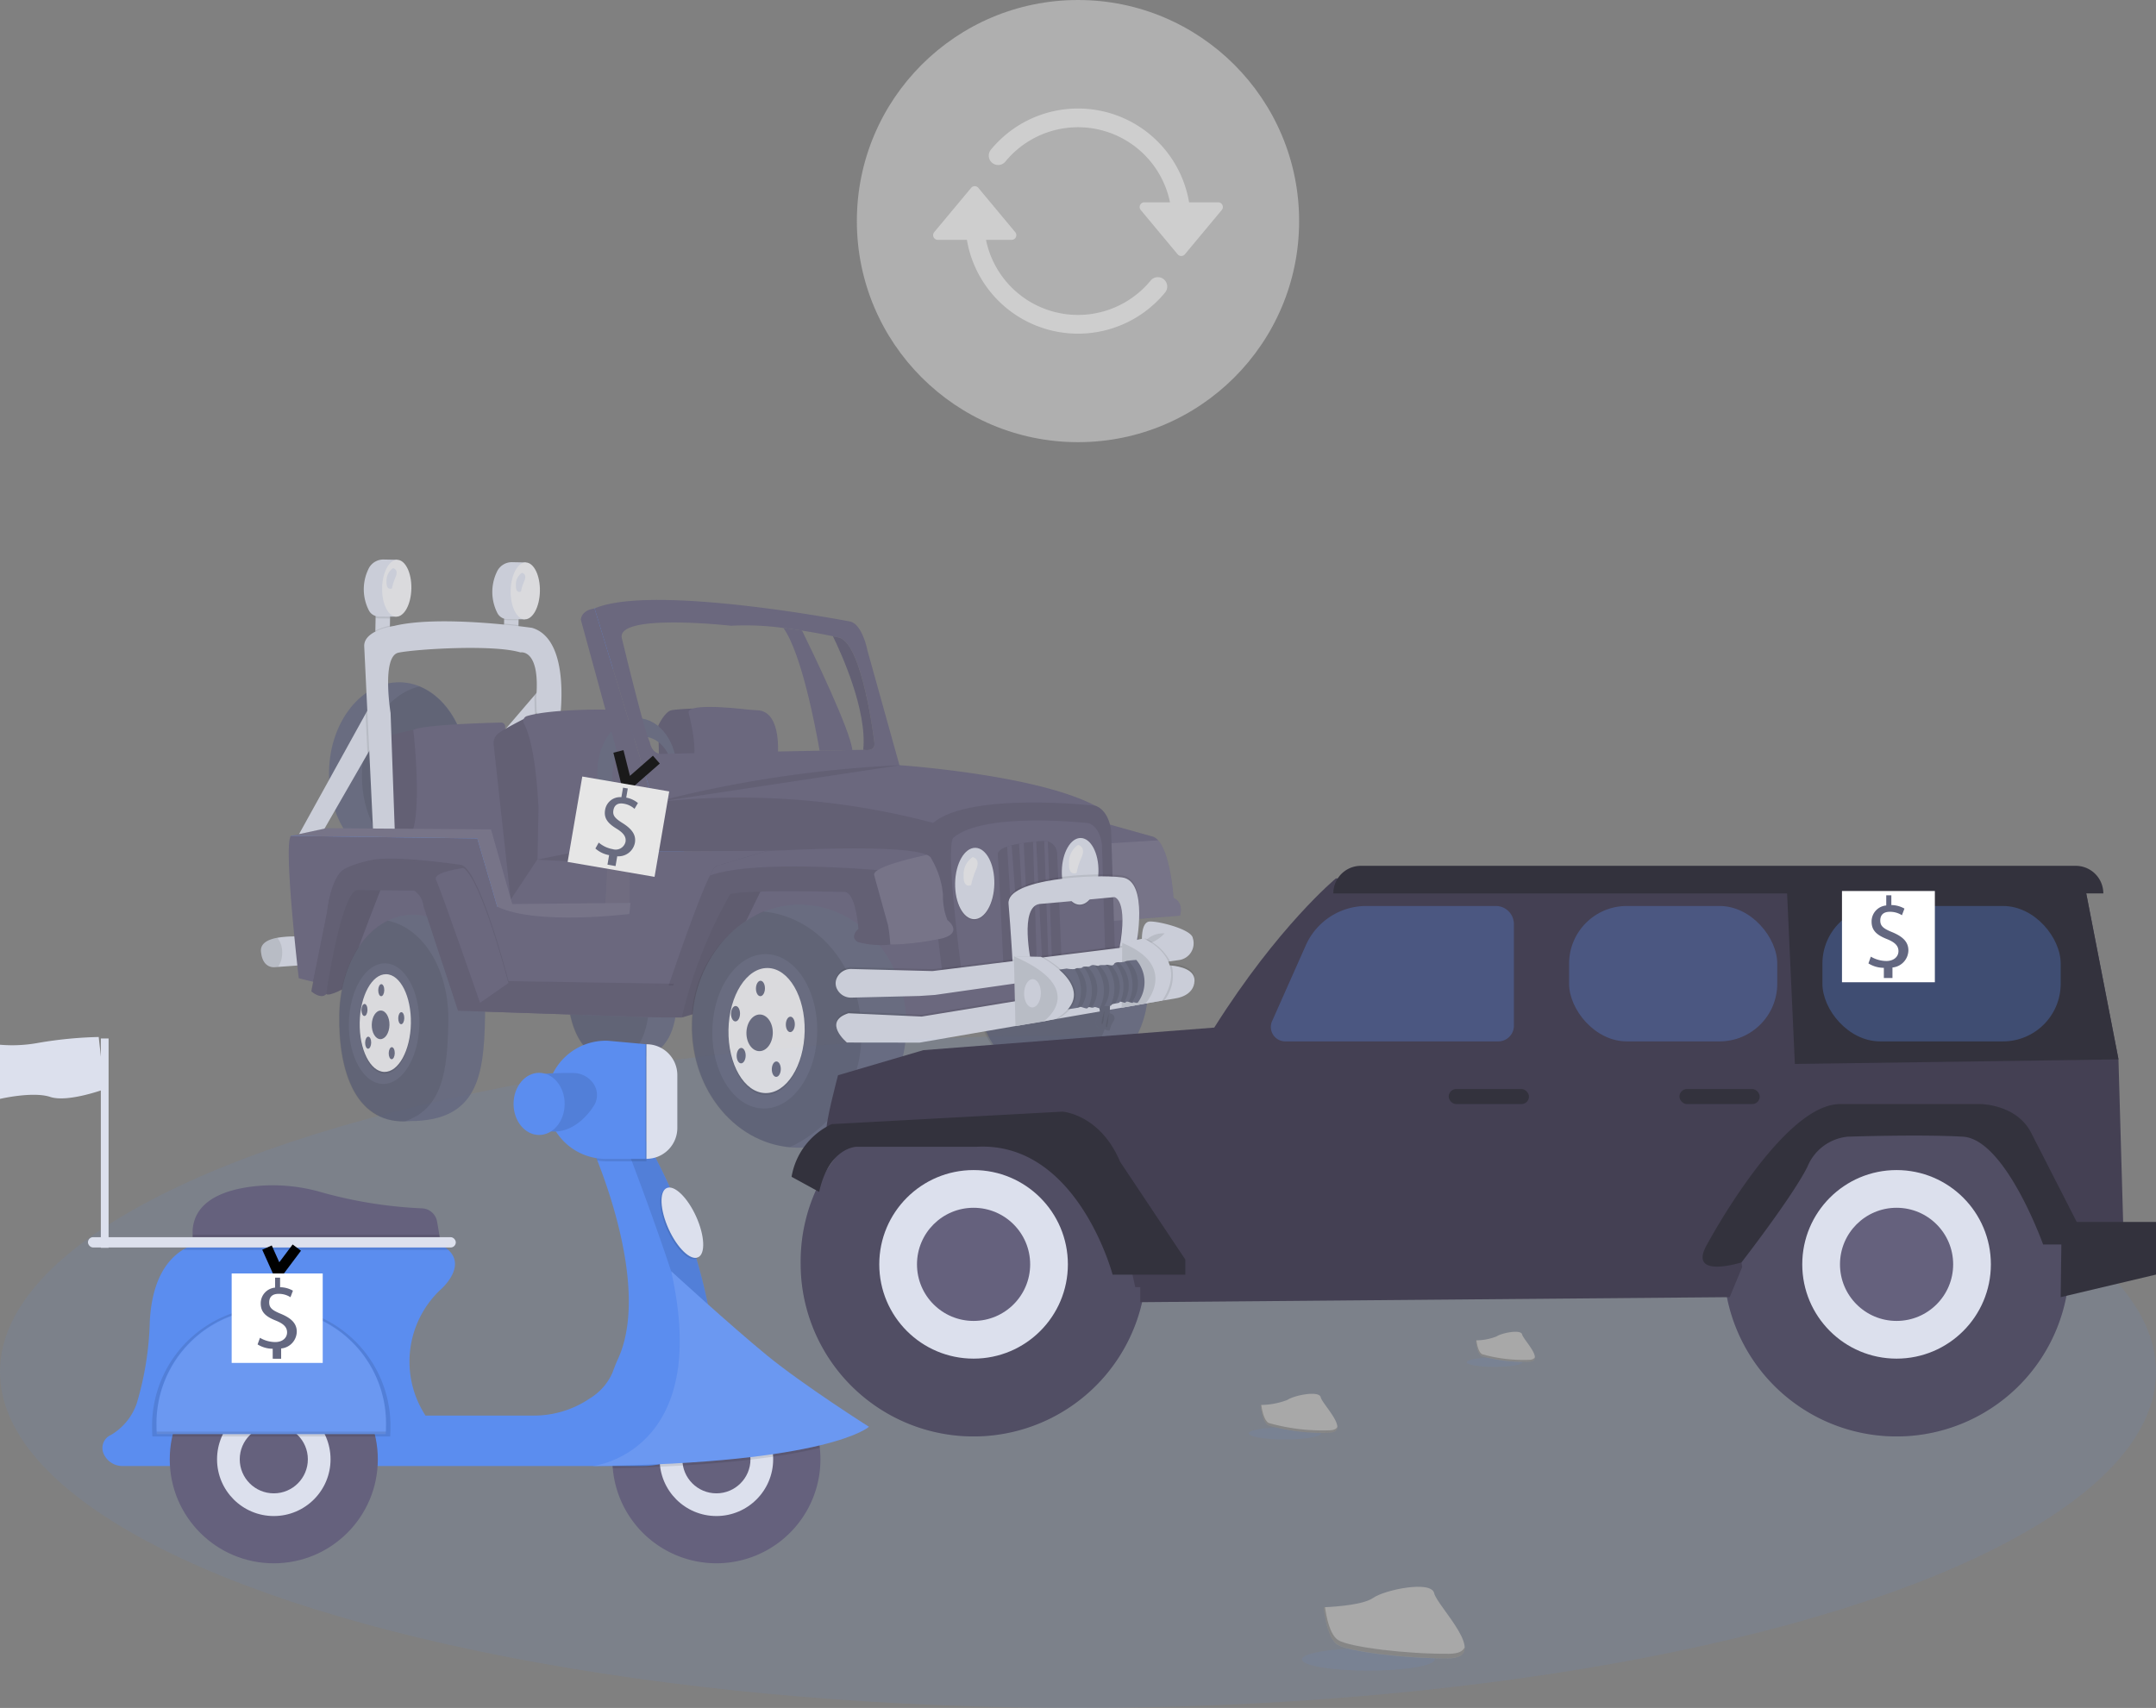 <svg xmlns="http://www.w3.org/2000/svg" width="206.971" height="164" viewBox="0 0 206.971 164">
  <rect x="0" y="0" width="206.971" height="164" fill="#808080" stroke="none"/>
  <g id="그룹_318" data-name="그룹 318" transform="translate(-573.513 -496.031)">
    <g id="undraw_vehicle_sale_a645_1_" data-name="undraw_vehicle_sale_a645 (1)" transform="translate(573.513 549.755)">
      <ellipse id="타원_207" data-name="타원 207" cx="103.486" cy="32.286" rx="103.486" ry="32.286" transform="translate(0 45.704)" fill="#5b8def" opacity="0.1"/>
      <g id="그룹_316" data-name="그룹 316" transform="translate(25.049)" opacity="0.8">
        <path id="패스_947" data-name="패스 947" d="M447.792,188.611c1.754,2.46,3.1,9.625,3.475,11.784l3.136-.064c-.162-1.855-3.81-9.4-4.825-11.47C449.014,188.773,448.412,188.687,447.792,188.611Z" transform="translate(-397.634 -182.036)" fill="#65617d"/>
        <rect id="사각형_708" data-name="사각형 708" width="1.957" height="1.389" transform="translate(10.982 6.931) rotate(-88.918)" fill="#dce0ed"/>
        <path id="패스_948" data-name="패스 948" d="M237.078,179.995l-.012.637a1.061,1.061,0,0,0,.3.046l1.087.011.013-.669Z" transform="translate(-226.059 -175.021)" opacity="0.1"/>
        <path id="패스_949" data-name="패스 949" d="M234.163,153.254l-1.311-.025a1.574,1.574,0,0,0-1.477.955,4.454,4.454,0,0,0,.071,3.951,1.084,1.084,0,0,0,.94.565l1.674.017Z" transform="translate(-221.074 -153.228)" fill="#dce0ed"/>
        <ellipse id="타원_208" data-name="타원 208" cx="2.732" cy="1.405" rx="2.732" ry="1.405" transform="translate(11.581 5.464) rotate(-88.918)" fill="#f0f0f4"/>
        <rect id="사각형_709" data-name="사각형 709" width="1.713" height="1.389" transform="translate(23.325 6.944) rotate(-88.918)" fill="#dce0ed"/>
        <path id="패스_950" data-name="패스 950" d="M303.5,181.374l-.01.545a1.061,1.061,0,0,0,.3.046l1.087.011.011-.576Z" transform="translate(-280.141 -176.144)" opacity="0.1"/>
        <path id="패스_951" data-name="패스 951" d="M300.576,154.633l-1.312-.025a1.574,1.574,0,0,0-1.477.955,4.454,4.454,0,0,0,.071,3.951,1.084,1.084,0,0,0,.94.565l1.674.017Z" transform="translate(-275.148 -154.351)" fill="#dce0ed"/>
        <ellipse id="타원_209" data-name="타원 209" cx="2.732" cy="1.405" rx="2.732" ry="1.405" transform="translate(23.92 5.72) rotate(-88.918)" fill="#f0f0f4"/>
        <path id="패스_952" data-name="패스 952" d="M310.138,160.082s.517.093.234.771a4.725,4.725,0,0,0-.33,1.03s-.523.26-.486-.631A1.331,1.331,0,0,1,310.138,160.082Z" transform="translate(-285.079 -158.807)" fill="#dce0ed"/>
        <ellipse id="타원_210" data-name="타원 210" cx="8.984" cy="8.197" rx="8.984" ry="8.197" transform="translate(68.596 50.133) rotate(-88.918)" fill="#636780"/>
        <path id="패스_953" data-name="패스 953" d="M552.412,329.9c4.283.369,7.607,4.337,7.516,9.11a8.994,8.994,0,0,1-5.468,8.309c-4.283-.369-7.607-4.337-7.516-9.11A8.994,8.994,0,0,1,552.412,329.9Z" transform="translate(-478.363 -297.075)" opacity="0.1"/>
        <ellipse id="타원_211" data-name="타원 211" cx="8.675" cy="6.653" rx="8.675" ry="6.653" transform="translate(6.373 29.01) rotate(-88.918)" fill="#636780"/>
        <path id="패스_954" data-name="패스 954" d="M235.5,218.816c2.739,1.109,4.69,4.473,4.616,8.412-.079,4.21-2.446,7.675-5.512,8.406-2.739-1.109-4.69-4.473-4.616-8.412C230.065,223.013,232.432,219.547,235.5,218.816Z" transform="translate(-220.293 -206.629)" opacity="0.1"/>
        <path id="패스_955" data-name="패스 955" d="M383.21,235.019l-.064-3.151s.643-1.347,1.263-1.458,2.041-.162,2.041-.162,1.026,4.543.259,5.887S383.21,235.019,383.21,235.019Z" transform="translate(-344.999 -215.937)" fill="#65617d"/>
        <path id="패스_956" data-name="패스 956" d="M383.21,235.019l-.064-3.151s.643-1.347,1.263-1.458,2.041-.162,2.041-.162,1.026,4.543.259,5.887S383.21,235.019,383.21,235.019Z" transform="translate(-344.999 -215.937)" opacity="0.1"/>
        <path id="패스_957" data-name="패스 957" d="M407.3,234.213s.465-4.358-1.933-4.482c-.309-.016-.617-.029-.924-.065-1.66-.192-6.188-.628-5.665.418,0,0,1.009,3.817.25,4.76Z" transform="translate(-357.694 -215.255)" fill="#65617d"/>
        <path id="패스_958" data-name="패스 958" d="M243.662,251.359l-3.22.032s-.444-5.937-.62-6.4-.227-2.691.381-3a15.489,15.489,0,0,1,2.63-.668l1.418,3.408.058,3.058Z" transform="translate(-228.207 -224.948)" fill="#65617d"/>
        <path id="패스_959" data-name="패스 959" d="M243.662,251.359l-3.22.032s-.444-5.937-.62-6.4-.227-2.691.381-3a15.489,15.489,0,0,1,2.63-.668l1.418,3.408.058,3.058Z" transform="translate(-228.207 -224.948)" opacity="0.1"/>
        <path id="패스_960" data-name="패스 960" d="M263.98,238.579l.027-.66a.381.381,0,0,0-.389-.4c-1.6.037-7.4.206-8.431.7,0,0,.955,8.286-.309,10.23l.292,6.629,14.235-.8Z" transform="translate(-240.561 -221.861)" fill="#65617d"/>
        <path id="패스_961" data-name="패스 961" d="M304.771,186.491c-.394-.046-.862-.1-1.387-.148l-.015.79,1.389.026Z" transform="translate(-280.044 -180.189)" opacity="0.1"/>
        <path id="패스_962" data-name="패스 962" d="M236.935,187.908l0,.1,1.389.026.011-.6A5.934,5.934,0,0,0,236.935,187.908Z" transform="translate(-225.95 -181.077)" opacity="0.1"/>
        <path id="패스_963" data-name="패스 963" d="M154.434,87.826l2.1.07,4.486-7.8.749-1.3-.493-3.344-.442.8Z" transform="translate(-150.79 -61.431)" fill="#dce0ed"/>
        <path id="패스_964" data-name="패스 964" d="M257.6,71.319l.84,1.313,2.65-3.444L262.3,67.61l-.692-.97-.556.649Z" transform="translate(-234.786 -54.257)" fill="#dce0ed"/>
        <path id="패스_965" data-name="패스 965" d="M319.115,220.518c0,.067-.01.135-.016.2l.051,1.694,1.213-1.578-.692-.97Z" transform="translate(-292.851 -207.486)" opacity="0.1"/>
        <path id="패스_966" data-name="패스 966" d="M188.878,76.249l.186,3.847.749-1.3-.493-3.344Z" transform="translate(-178.835 -61.431)" opacity="0.1"/>
        <path id="패스_967" data-name="패스 967" d="M249.945,194.766s1.183-7.722-2.569-8.951a.852.852,0,0,0-.148-.033c-.866-.121-8.943-1.207-13.168-.178,0,0-2.879.378-2.877,1.922l.909,18.884,2.068.039-.444-12.483s-.885-5.451.758-5.791,9.094-.816,11.7-.026c0,0,1.922-.4,1.524,4.321l.076,2.533Z" transform="translate(-221.27 -179.229)" fill="#dce0ed"/>
        <path id="패스_968" data-name="패스 968" d="M298.025,238.062a1.194,1.194,0,0,1,.506-1.056c.587-.429,2.388-1.344,2.388-1.344l.578.057,1.655,4.339-.288,9.142-3.2,3.807Z" transform="translate(-275.69 -220.346)" fill="#65617d"/>
        <path id="패스_969" data-name="패스 969" d="M298.025,238.062a1.194,1.194,0,0,1,.506-1.056c.587-.429,2.388-1.344,2.388-1.344l.578.057,1.655,4.339-.288,9.142-3.2,3.807Z" transform="translate(-275.69 -220.346)" opacity="0.1"/>
        <path id="패스_970" data-name="패스 970" d="M322.8,243.911l.115-9.385s.347-3.637-1.828-3.74c0,0-5.133-.06-7.376.622a.5.5,0,0,0-.294.714c.429.781,1.139,2.841,1.4,8.094l-.106,5.626Z" transform="translate(-288.174 -216.374)" fill="#65617d"/>
        <path id="패스_971" data-name="패스 971" d="M262.3,152.182l9.342-.041h.009l4.591-.02-.417-6.145-2.548.045-8.137,1.653-2.551,3.843Z" transform="translate(-238.616 -118.854)" fill="#65617d"/>
        <path id="패스_972" data-name="패스 972" d="M262.3,152.182l9.342-.041h.009l4.591-.02-.417-6.145-2.548.045-8.137,1.653-2.551,3.843Z" transform="translate(-238.616 -118.854)" opacity="0.1"/>
        <path id="패스_973" data-name="패스 973" d="M262.3,159.62l9.342-.041.231-4.109-6.732-.359-2.551,3.843Z" transform="translate(-238.616 -126.291)" fill="#65617d"/>
        <path id="패스_974" data-name="패스 974" d="M355.633,305.371l4.591-.02-.417-6.145a4.68,4.68,0,0,1-3.953,2.056Z" transform="translate(-322.597 -272.083)" fill="#fff" opacity="0.1"/>
        <path id="패스_975" data-name="패스 975" d="M177.826,349.455c.152,1.763,1.407,1.509,1.407,1.509l.234-.017,2.317-.167-.041-2.734a10.053,10.053,0,0,0-2.349.1C178.523,348.306,177.758,348.672,177.826,349.455Z" transform="translate(-177.822 -311.826)" fill="#dce0ed"/>
        <path id="패스_976" data-name="패스 976" d="M177.826,350.005c.152,1.763,1.407,1.509,1.407,1.509l.234-.017a2.364,2.364,0,0,0,.394-1.314,2.223,2.223,0,0,0-.467-1.489C178.523,348.857,177.758,349.222,177.826,350.005Z" transform="translate(-177.822 -312.377)" opacity="0.1"/>
        <path id="패스_977" data-name="패스 977" d="M351.612,240.379c-.054,2.855,1.616,5.2,3.73,5.243s3.871-2.243,3.925-5.1-1.616-5.2-3.73-5.243S351.667,237.524,351.612,240.379Zm1.444.367c.039-2.071,1.377-3.726,2.988-3.7s2.885,1.734,2.846,3.805-1.377,3.726-2.988,3.7S353.018,242.817,353.057,240.746Z" transform="translate(-319.323 -220.035)" fill="#636780"/>
        <path id="패스_978" data-name="패스 978" d="M317.359,112.616l-1.824,1.726-.618-1.586,2.622-1.463Z" transform="translate(-281.457 -90.614)" fill="#636780"/>
        <path id="패스_979" data-name="패스 979" d="M306.189,24.424l-1.562.16-.591.676.8,3.961,1.743,6.391L307.72,40l.81,2.666.482,3.517.5,2.421,1.613,1.675,3.417-3.882.573-1.3,1.366-2.66-3.367-1.653-3.72-.4-1.668-4.526L306.4,30.622Z" transform="translate(-272.597 -19.885)" fill="#5b8def"/>
        <path id="패스_980" data-name="패스 980" d="M364.683,118.97,366.4,136.11l-25.63-1.565,3.122-8.34,5-3.117-11.3-.028.027-4.693,4.587-.9,9.212-.567,6.92-.178,6.565,2.286" transform="translate(-299.915 -95.033)" fill="#65617d"/>
        <path id="패스_981" data-name="패스 981" d="M364.683,118.97,366.4,136.11l-25.63-1.565,3.122-8.34,5-3.117-11.3-.028.027-4.693,4.587-.9,9.212-.567,6.92-.178,6.565,2.286" transform="translate(-299.915 -95.033)" opacity="0.1"/>
        <path id="패스_982" data-name="패스 982" d="M336.058,338.186c-.08,4.249,1.258,8.144,5.184,7.795,4.943-.013,5.395-3.344,5.475-7.594s-2.246-7.457-5.19-7.513S336.138,333.936,336.058,338.186Z" transform="translate(-306.656 -297.868)" fill="#636780"/>
        <path id="패스_983" data-name="패스 983" d="M335.892,340.086c.062-3.29,1.542-5.9,3.574-6.887,2.574.54,4.5,3.549,4.431,7.426-.066,3.482-.381,6.348-3.214,7.276C337.061,347.963,335.814,344.19,335.892,340.086Z" transform="translate(-306.521 -299.761)" opacity="0.1"/>
        <path id="패스_984" data-name="패스 984" d="M171.889,148.23l1.474,1.754-2.7-.517-1.992-1.9-1.74-3.65-2.518-1.61-6.262.731-5.785.11-2.1-1.936,2.387-.279,2.412-.009,6.057-.023,7.208-.056,1.4,3.973,1.072,2.733Z" transform="translate(-147.396 -114.677)" fill="#5b8def"/>
        <path id="패스_985" data-name="패스 985" d="M193.151,214.015a37.869,37.869,0,0,0,4.152.882l11.135,2.248,19.2.64,2.289-1.872,1.179.233.048.009,15.754,3.105.258-.032,4.32-.533,22.565-2.783-.19-3.272-.113-1.931-.233-4.009-.2-1.054-2-.221-.935-.1L255.8,203.707l-1.906-.211-1.069-.118-10.407-1.617-15.224.083.027-4.693-5.669-18.634c-1.331.191-1.317,1.087-1.317,1.087l4.794,17.537-.14,10.712c-10.677.875-10.977-1.453-12.678-.7l-1.914-6.551-17.9-.246C191.664,201.2,193.151,214.015,193.151,214.015Z" transform="translate(-189.521 -173.817)" fill="#65617d"/>
        <path id="패스_986" data-name="패스 986" d="M358.223,168.536l-5.91,12.086-1.926.581-.425-1.984,2.258-6.72,2.266-3.879Z" transform="translate(-309.991 -137.222)" fill="#65617d"/>
        <path id="패스_987" data-name="패스 987" d="M358.223,168.536l-5.91,12.086-1.926.581-.425-1.984,2.258-6.72,2.266-3.879Z" transform="translate(-309.991 -137.222)" opacity="0.15"/>
        <ellipse id="타원_212" data-name="타원 212" cx="11.67" cy="10.288" rx="11.67" ry="10.288" transform="translate(41.168 56.285) rotate(-88.918)" fill="#636780"/>
        <path id="패스_988" data-name="패스 988" d="M407.2,335.156c5.376.476,9.544,5.627,9.427,11.827a11.713,11.713,0,0,1-6.87,10.8c-5.376-.476-9.544-5.627-9.427-11.827A11.713,11.713,0,0,1,407.2,335.156Z" transform="translate(-358.989 -301.354)" opacity="0.1"/>
        <path id="패스_989" data-name="패스 989" d="M606.436,287.4l.464,2.41,1.42,7.383,6.711-.522s.424-1.227-.616-1.71c0,0-.266-4.186-1.479-5.525a1.26,1.26,0,0,0-.48-.348Z" transform="translate(-526.803 -262.469)" fill="#65617d"/>
        <path id="패스_990" data-name="패스 990" d="M608.933,298.733l1.42,7.383,6.711-.522s.424-1.227-.616-1.71c0,0-.266-4.186-1.479-5.525Z" transform="translate(-528.836 -271.395)" fill="#fff" opacity="0.1"/>
        <path id="패스_991" data-name="패스 991" d="M407.559,264.973c-.891,1.434.955,14.84.955,14.84l16.5-2.406-.365-11.71c-.3-2.106-1.53-2.375-1.53-2.375-5.748-3.042-19.071-3.912-19.071-3.912a97.612,97.612,0,0,0-23.32,3.6A72.413,72.413,0,0,1,407.559,264.973Z" transform="translate(-343.033 -239.681)" fill="#65617d"/>
        <path id="패스_992" data-name="패스 992" d="M525.016,295.6l16.5-2.406-.365-11.71c-.3-2.106-1.53-2.375-1.53-2.375s-11.986-1.369-15.563,1.651C523.17,282.192,525.016,295.6,525.016,295.6Z" transform="translate(-459.535 -255.467)" opacity="0.1"/>
        <path id="패스_993" data-name="패스 993" d="M535.334,302.417l13.8-2.058-.3-9.99c-.25-1.8-1.279-2.026-1.279-2.026s-10.022-1.165-13.014,1.414C533.795,290.98,535.334,302.417,535.334,302.417Z" transform="translate(-468.099 -263.024)" fill="#65617d"/>
        <ellipse id="타원_213" data-name="타원 213" cx="3.427" cy="1.883" rx="3.427" ry="1.883" transform="translate(66.573 34.594) rotate(-88.918)" opacity="0.1"/>
        <ellipse id="타원_214" data-name="타원 214" cx="3.427" cy="1.883" rx="3.427" ry="1.883" transform="translate(66.575 34.501) rotate(-88.918)" fill="#dce0ed"/>
        <path id="패스_994" data-name="패스 994" d="M541.757,307.022s.769.138.349,1.149a7.043,7.043,0,0,0-.492,1.535s-.779.387-.723-.94A1.982,1.982,0,0,1,541.757,307.022Z" transform="translate(-473.433 -278.447)" fill="#f0f0f4"/>
        <ellipse id="타원_215" data-name="타원 215" cx="3.202" cy="1.76" rx="3.202" ry="1.76" transform="translate(76.82 33.204) rotate(-88.918)" opacity="0.1"/>
        <ellipse id="타원_216" data-name="타원 216" cx="3.202" cy="1.76" rx="3.202" ry="1.76" transform="translate(76.822 33.111) rotate(-88.918)" fill="#dce0ed"/>
        <path id="패스_995" data-name="패스 995" d="M596.223,300.738s.769.138.349,1.149a7.033,7.033,0,0,0-.492,1.535s-.779.387-.723-.94A1.982,1.982,0,0,1,596.223,300.738Z" transform="translate(-517.78 -273.331)" fill="#f0f0f4"/>
        <path id="패스_996" data-name="패스 996" d="M558.551,299.993c.1,1.268.54,10.663.54,10.663l1.051-.155.584-.085.778-.115.094-.014,3.066-.452-.416-9.965a1.248,1.248,0,0,0-1.238-1.2c-.031,0-.062,0-.094,0-.211.015-.44.032-.677.054-.1.009-.2.018-.3.029-.294.03-.6.067-.9.11-.152.023-.3.047-.45.073-.25.045-.492.1-.715.153-.152.039-.3.081-.429.128C558.89,299.415,558.525,299.665,558.551,299.993Z" transform="translate(-487.814 -271.651)" opacity="0.1"/>
        <path id="패스_997" data-name="패스 997" d="M582.559,298.674l.387,11.2.34-.024-.383-11.124A1.253,1.253,0,0,0,582.559,298.674Z" transform="translate(-507.362 -271.65)" fill="#65617d"/>
        <path id="패스_998" data-name="패스 998" d="M576.772,299.009l.347,11.307.525.01-.568-11.346C576.976,298.989,576.875,299,576.772,299.009Z" transform="translate(-502.651 -271.899)" fill="#65617d"/>
        <path id="패스_999" data-name="패스 999" d="M569.528,299.8l.669,11.352.34.006v-.016l-.559-11.416C569.826,299.753,569.676,299.777,569.528,299.8Z" transform="translate(-496.752 -272.51)" fill="#65617d"/>
        <path id="패스_1000" data-name="패스 1000" d="M563.372,301.076l.7,11.276v.021l.587-.051,0-.056-.852-11.319C563.649,300.987,563.5,301.029,563.372,301.076Z" transform="translate(-491.74 -273.501)" fill="#65617d"/>
        <path id="패스_1001" data-name="패스 1001" d="M576.355,322.274s1.245-5.836-1.342-6.186-11.118.114-10.909,2.527.418,6.076.418,6.076l1.767-.36s-1.215-5.535.849-5.7,7.122-.653,7.122-.653,1.37-.206.492,4.618Z" transform="translate(-492.333 -285.745)" opacity="0.1"/>
        <path id="패스_1002" data-name="패스 1002" d="M576.329,323.641s1.252-6.206-1.335-6.556-11.118.114-10.909,2.527.418,6.076.418,6.076l1.767-.36s-1.216-5.535.849-5.7,7.122-.653,7.122-.653,1.363.165.485,4.988Z" transform="translate(-492.317 -286.557)" fill="#dce0ed"/>
        <path id="패스_1003" data-name="패스 1003" d="M382.957,318.77l2.284.012a44.108,44.108,0,0,1,4.639-11.831c.935-.477,11.058-.224,11.058-.224,1.047.205,1.261,3.544,1.261,3.544s-.91.754-.055,1.265a8.559,8.559,0,0,0,3.117.246,24.643,24.643,0,0,0,5.042-.617c1.988-.58.435-1.752.435-1.752a6.134,6.134,0,0,1-.418-2.416,8.236,8.236,0,0,0-1.063-3.384c-.083-.143-.135-.221-.135-.221a1.069,1.069,0,0,0-.357-.233c-2.6-1.142-15.442-.344-15.442-.344l-4.782,1.423c-.133.05-.342.382-.6.912C386.378,308.345,382.957,318.77,382.957,318.77Z" transform="translate(-344.845 -274.802)" fill="#65617d"/>
        <path id="패스_1004" data-name="패스 1004" d="M382.957,318.77l2.284.012a44.108,44.108,0,0,1,4.639-11.831c.935-.477,11.058-.224,11.058-.224,1.047.205,1.261,3.544,1.261,3.544s-.91.754-.055,1.265a8.559,8.559,0,0,0,3.117.246,24.643,24.643,0,0,0,5.042-.617c1.988-.58.435-1.752.435-1.752a6.134,6.134,0,0,1-.418-2.416,8.236,8.236,0,0,0-1.063-3.384c-.083-.143-.135-.221-.135-.221a1.069,1.069,0,0,0-.357-.233c-2.6-1.142-15.442-.344-15.442-.344l-4.782,1.423c-.133.05-.342.382-.6.912C386.378,308.345,382.957,318.77,382.957,318.77Z" transform="translate(-344.845 -274.802)" opacity="0.1"/>
        <path id="패스_1005" data-name="패스 1005" d="M409.78,305.152c4.421-1.622,16.5-.489,16.5-.489,1.305-1.074,3.723-1.1,4.821-1.049-.083-.143-.135-.221-.135-.221a1.068,1.068,0,0,0-.357-.233c-2.6-1.142-15.442-.344-15.442-.344l-4.782,1.423C410.249,304.29,410.04,304.621,409.78,305.152Z" transform="translate(-366.684 -274.802)" fill="#65617d"/>
        <path id="패스_1006" data-name="패스 1006" d="M494.666,307.808c.26.962,1.329,4.812,1.329,4.812a16.258,16.258,0,0,1,.215,1.859,24.641,24.641,0,0,0,5.042-.617c1.988-.58.435-1.752.435-1.752a6.134,6.134,0,0,1-.418-2.416,8.2,8.2,0,0,0-1.2-3.6,1.069,1.069,0,0,0-.357-.233C497.991,306.227,494.47,307.08,494.666,307.808Z" transform="translate(-435.793 -277.497)" fill="#65617d"/>
        <path id="패스_1007" data-name="패스 1007" d="M494.666,307.808c.26.962,1.329,4.812,1.329,4.812a16.258,16.258,0,0,1,.215,1.859,24.641,24.641,0,0,0,5.042-.617c1.988-.58.435-1.752.435-1.752a6.134,6.134,0,0,1-.418-2.416,8.2,8.2,0,0,0-1.2-3.6,1.069,1.069,0,0,0-.357-.233C497.991,306.227,494.47,307.08,494.666,307.808Z" transform="translate(-435.793 -277.497)" fill="#fff" opacity="0.1"/>
        <path id="패스_1008" data-name="패스 1008" d="M350.217,174.942l5.669,18.634,23.64-3.421-3.123-11.2s-.484-2.557-1.708-2.765C374.7,176.192,355.8,172.546,350.217,174.942Zm2.631,2.921c-.763-2.516,10.468-1.261,10.468-1.261a26.929,26.929,0,0,1,5.029.215c.62.076,1.223.162,1.787.251,1.259.2,2.328.409,2.967.542.407.085.64.138.64.138,2.233.737,3.331,10.021,3.331,10.021.167.976-.987.746-.987.746h-.075l-1.052.021-3.136.064-15.291.309c-.9-.11-1.02-1.177-1.02-1.177-.472-.773-2.662-9.87-2.662-9.87Z" transform="translate(-318.187 -170.243)" fill="#65617d"/>
        <path id="패스_1009" data-name="패스 1009" d="M476.289,203.785h.075s1.154.23.987-.746c0,0-1.1-9.284-3.331-10.021,0,0-.233-.054-.64-.138C474.165,194.485,476.678,199.982,476.289,203.785Z" transform="translate(-418.468 -185.51)" fill="#65617d"/>
        <path id="패스_1010" data-name="패스 1010" d="M476.289,203.785h.075s1.154.23.987-.746c0,0-1.1-9.284-3.331-10.021,0,0-.233-.054-.64-.138C474.165,194.485,476.678,199.982,476.289,203.785Z" transform="translate(-418.468 -185.51)" opacity="0.1"/>
        <path id="패스_1011" data-name="패스 1011" d="M474.943,355.981a1.49,1.49,0,0,0,1.381.809l.472-.011,4.454-.108,1.605-.039,1.484-.1,19.625-2.8-.113-1.931-2.256.28-.933.116-13.851,1.715-1.823.226-.884.109-3.735-.1-4.043-.106a1.528,1.528,0,0,0-.6.1,1.453,1.453,0,0,0-.8.73A1.22,1.22,0,0,0,474.943,355.981Z" transform="translate(-419.628 -314.906)" opacity="0.1"/>
        <path id="패스_1012" data-name="패스 1012" d="M474.924,346.827a1.49,1.49,0,0,0,1.381.809l6.531-.158,1.484-.1,20.928-2.992,1.645-.235.9-.128a1.623,1.623,0,0,0,1.275-2.107c-.108-.805-3.119-1.6-4.107-1.59-.664.008-.776,1.029-.778,1.7,0,.328.024.571.024.571l-.979.121-19.14,2.37-7.779-.2a1.5,1.5,0,0,0-1.4.833A1.22,1.22,0,0,0,474.924,346.827Z" transform="translate(-419.612 -305.568)" fill="#dce0ed"/>
        <path id="패스_1013" data-name="패스 1013" d="M635.279,346.456a3.582,3.582,0,0,1-2.152,1.133A2.332,2.332,0,0,1,635.279,346.456Z" transform="translate(-548.535 -310.555)" opacity="0.1"/>
        <path id="패스_1014" data-name="패스 1014" d="M506.775,361.929s2.748-.01,2.72,1.472-1.761,1.7-1.761,1.7L483.1,369.356l-6.978-.008s-2.4-1.991.146-2.807l7.034.318,23.479-3.849S506.183,362.165,506.775,361.929Z" transform="translate(-419.869 -323.153)" opacity="0.1"/>
        <path id="패스_1015" data-name="패스 1015" d="M476.108,370.346l6.978.009,21.9-3.787,1.6-.277,1.127-.195s1.734-.215,1.762-1.7c.02-1.063-1.391-1.358-2.189-1.44-.313-.032-.532-.031-.532-.031-.591.235.011,1.08.011,1.08l-.855.14-22.624,3.709-7.034-.318C473.706,368.355,476.108,370.346,476.108,370.346Z" transform="translate(-419.854 -323.966)" fill="#dce0ed"/>
        <path id="패스_1016" data-name="패스 1016" d="M624.778,352.082l-1.438-.676-.74-.045-.056,6.236,2.293-.42.969-.6.512-2.584a7.027,7.027,0,0,0-.256-1.178C625.97,352.722,624.778,352.082,624.778,352.082Z" transform="translate(-539.918 -314.549)" fill="#dce0ed"/>
        <path id="패스_1017" data-name="패스 1017" d="M624.778,352.082l-1.438-.676-.74-.045-.056,6.236,2.293-.42.969-.6.512-2.584a7.027,7.027,0,0,0-.256-1.178C625.97,352.722,624.778,352.082,624.778,352.082Z" transform="translate(-539.918 -314.549)" opacity="0.1"/>
        <path id="패스_1018" data-name="패스 1018" d="M635.911,366.567l-.027.032,1.611-.279.019-.03a3.911,3.911,0,0,0,.7-3.331c-.313-.032-.532-.031-.532-.031-.591.235.011,1.08.011,1.08l-.855.14A3.905,3.905,0,0,1,635.911,366.567Z" transform="translate(-550.779 -323.966)" opacity="0.1"/>
        <path id="패스_1019" data-name="패스 1019" d="M623.84,349.517q.4.165.747.339a4.913,4.913,0,0,1,2.023,1.669l1.645-.235a5,5,0,0,0-2.369-2.2l-.345.071Z" transform="translate(-540.974 -312.702)" opacity="0.1"/>
        <path id="패스_1020" data-name="패스 1020" d="M624.891,349.076s4.473,1.875,1.8,5.963l-1.611.278s3.248-3.582-2.237-5.817Z" transform="translate(-540.163 -312.688)" fill="#dce0ed"/>
        <path id="패스_1021" data-name="패스 1021" d="M525.537,205.145l-1.666-.093.151,6.7,2.695-.443,1.152-.534.55-1.317.4-1.32-.872-1.221-1.006-.7Z" transform="translate(-451.589 -166.954)" fill="#dce0ed"/>
        <path id="패스_1022" data-name="패스 1022" d="M525.537,205.145l-1.666-.093.151,6.7,2.695-.443,1.152-.534.55-1.317.4-1.32-.872-1.221-1.006-.7Z" transform="translate(-451.589 -166.954)" opacity="0.1"/>
        <ellipse id="타원_217" data-name="타원 217" cx="1.358" cy="0.803" rx="1.358" ry="0.803" transform="translate(73.239 42.995) rotate(-88.918)" fill="#dce0ed"/>
        <path id="패스_1023" data-name="패스 1023" d="M610.72,382.976a.435.435,0,0,1,.207.613,3.06,3.06,0,0,0-.4.89c.031.2-.406.027-.463-.02s-.857-.016-.893-.561a.942.942,0,0,1,.444-.825l-.163-1.2,1.1-.072-.032,1.088Z" transform="translate(-529.033 -339.335)" fill="#636780"/>
        <path id="패스_1024" data-name="패스 1024" d="M610.72,382.976a.435.435,0,0,1,.207.613,3.06,3.06,0,0,0-.4.89c.031.2-.406.027-.463-.02s-.857-.016-.893-.561a.942.942,0,0,1,.444-.825l-.163-1.2,1.1-.072-.032,1.088Z" transform="translate(-529.033 -339.335)" opacity="0.1"/>
        <path id="패스_1025" data-name="패스 1025" d="M614.688,387.96s-.394,1.266-.233,1.316S614.688,387.96,614.688,387.96Z" transform="translate(-533.301 -344.348)" opacity="0.1"/>
        <path id="패스_1026" data-name="패스 1026" d="M612.475,386.3s-.394,1.266-.233,1.316S612.475,386.3,612.475,386.3Z" transform="translate(-531.499 -342.994)" opacity="0.1"/>
        <path id="패스_1027" data-name="패스 1027" d="M590.173,361.083l.545,3.84s.766-.09,1.189-.173a.847.847,0,0,0,.267-.077c.022-.021.067-.018.127-.005h0c.2.046.568.223.642.081a.127.127,0,0,1,.021-.03h0c.074-.077.213-.017.349.006a.3.3,0,0,0,.216-.025c.115-.074.344.053.532.1.119.028.222.025.271-.082a.251.251,0,0,1,.187-.128h0c.179-.041.427-.006.571-.034.057-.01.1-.031.11-.069.029-.083.189-.12.36-.149.207-.036.43-.06.448-.144.005-.028.026-.039.056-.04a1.863,1.863,0,0,1,.336.09h0c.092.025.169.027.193-.039s.132-.062.253-.03c.1.026.205.066.288.087s.128.022.138-.013c.033-.123.429.163.526-.083a3.3,3.3,0,0,0-.2-4.018s-.443.022-.782.077a1.221,1.221,0,0,0-.328.086l0,0a1.9,1.9,0,0,1-.6.057.778.778,0,0,0-.333.072.218.218,0,0,0-.094.1c-.054.117-.173.138-.3.129-.175-.014-.368-.084-.44-.05l-.006,0c-.131.053-.614-.01-.7.069l-.007.007c-.036.051-.225-.007-.418-.037h0a.471.471,0,0,0-.385.053.42.42,0,0,1-.3.083,1.736,1.736,0,0,0-.393.008.156.156,0,0,0-.079.048c-.081.1-.268.079-.436.084a.443.443,0,0,0-.247.057.22.22,0,0,1-.09.035,2.651,2.651,0,0,1-.744-.051Z" transform="translate(-513.562 -321.699)" fill="#636780"/>
        <path id="패스_1028" data-name="패스 1028" d="M624.541,364.507c.1.026.205.066.288.087a3.048,3.048,0,0,0-.32-4.037,1.221,1.221,0,0,0-.328.086A3.739,3.739,0,0,1,624.541,364.507Z" transform="translate(-541.252 -322.036)" opacity="0.1"/>
        <path id="패스_1029" data-name="패스 1029" d="M619.668,365.12a1.867,1.867,0,0,1,.336.09h0a3.05,3.05,0,0,0-.515-3.874.777.777,0,0,0-.333.072A3.623,3.623,0,0,1,619.668,365.12Z" transform="translate(-537.161 -322.669)" opacity="0.1"/>
        <path id="패스_1030" data-name="패스 1030" d="M615,366.571c.057-.01.1-.031.11-.069.029-.083.189-.12.36-.149a3.006,3.006,0,0,0-.4-3.67c-.175-.013-.368-.084-.44-.05l-.007,0A3.744,3.744,0,0,1,615,366.571Z" transform="translate(-533.464 -323.718)" opacity="0.1"/>
        <path id="패스_1031" data-name="패스 1031" d="M609.047,367.041c.119.028.222.025.271-.082a.251.251,0,0,1,.187-.128h0a3.049,3.049,0,0,0-.506-3.9l-.007.007c-.036.051-.225-.007-.418-.037A3.732,3.732,0,0,1,609.047,367.041Z" transform="translate(-528.545 -323.945)" opacity="0.1"/>
        <path id="패스_1032" data-name="패스 1032" d="M603.212,367.528c.074-.077.213-.017.349.006a3.042,3.042,0,0,0-.412-3.931,1.734,1.734,0,0,0-.393.008A3.7,3.7,0,0,1,603.212,367.528Z" transform="translate(-523.807 -324.51)" opacity="0.1"/>
        <path id="패스_1033" data-name="패스 1033" d="M598.424,368.2a.847.847,0,0,0,.267-.077c.022-.021.067-.018.127-.005h0a3,3,0,0,0-.306-3.735.443.443,0,0,0-.247.057.219.219,0,0,1-.09.035A3.79,3.79,0,0,1,598.424,368.2Z" transform="translate(-520.078 -325.153)" opacity="0.1"/>
        <ellipse id="타원_218" data-name="타원 218" cx="7.41" cy="5.032" rx="7.41" ry="5.032" transform="translate(43.198 52.618) rotate(-88.918)" fill="#636780"/>
        <ellipse id="타원_219" data-name="타원 219" cx="6.005" cy="3.658" rx="6.005" ry="3.658" transform="translate(44.766 51.35) rotate(-88.918)" opacity="0.1"/>
        <ellipse id="타원_220" data-name="타원 220" cx="6.005" cy="3.658" rx="6.005" ry="3.658" transform="translate(44.769 51.165) rotate(-88.918)" fill="#f0f0f4"/>
        <ellipse id="타원_221" data-name="타원 221" cx="0.741" cy="0.432" rx="0.741" ry="0.432" transform="translate(47.506 41.922) rotate(-88.918)" fill="#636780"/>
        <ellipse id="타원_222" data-name="타원 222" cx="0.741" cy="0.432" rx="0.741" ry="0.432" transform="translate(45.655 48.372) rotate(-88.918)" fill="#636780"/>
        <ellipse id="타원_223" data-name="타원 223" cx="0.741" cy="0.432" rx="0.741" ry="0.432" transform="translate(50.375 45.373) rotate(-88.918)" fill="#636780"/>
        <ellipse id="타원_224" data-name="타원 224" cx="0.741" cy="0.432" rx="0.741" ry="0.432" transform="translate(49.028 49.671) rotate(-88.918)" fill="#636780"/>
        <path id="패스_1034" data-name="패스 1034" d="M216.44,319.558s-3.793,9.562-3.62,10.168c0,0-1.545.9-1.911.659s.039-4.492.039-4.492l.765-3.737.829-2.208Z" transform="translate(-204.637 -288.654)" fill="#65617d"/>
        <path id="패스_1035" data-name="패스 1035" d="M216.44,319.558s-3.793,9.562-3.62,10.168c0,0-1.545.9-1.911.659s.039-4.492.039-4.492l.765-3.737.829-2.208Z" transform="translate(-204.637 -288.654)" opacity="0.15"/>
        <ellipse id="타원_225" data-name="타원 225" cx="0.741" cy="0.432" rx="0.741" ry="0.432" transform="translate(45.114 44.347) rotate(-88.918)" fill="#636780"/>
        <ellipse id="타원_226" data-name="타원 226" cx="1.76" cy="1.266" rx="1.76" ry="1.266" transform="translate(46.573 47.185) rotate(-88.918)" fill="#636780"/>
        <path id="패스_1036" data-name="패스 1036" d="M218.342,346.393c-.105,5.575,1.651,10.684,6.8,10.226,6.485-.017,7.077-4.387,7.182-9.962s-2.947-9.782-6.808-9.855S218.447,340.819,218.342,346.393Z" transform="translate(-210.81 -302.694)" fill="#636780"/>
        <path id="패스_1037" data-name="패스 1037" d="M218.124,348.885c.082-4.316,2.023-7.741,4.688-9.034,3.377.708,5.909,4.656,5.813,9.742-.086,4.568-.5,8.328-4.216,9.545C219.657,359.219,218.022,354.269,218.124,348.885Z" transform="translate(-210.632 -305.177)" opacity="0.1"/>
        <path id="패스_1038" data-name="패스 1038" d="M203.9,320.355s.911.8,1.431.259c0,0,1.439-9.977,3.014-9.994l5.418.056a2.017,2.017,0,0,1,.9,1.5l3.315,10.037,19.2.64,1.524-3.044-15.882-.254,0-.007c-.08-.309-2.554-9.834-4.316-11.047l0,0a.774.774,0,0,0-.194-.1s-6.6-1-8.792-.444c0,0-2.278.466-2.847,1.151l0,.005c-.076.076-.953,1.028-1.272,3.815Z" transform="translate(-199.053 -279.068)" opacity="0.1"/>
        <path id="패스_1039" data-name="패스 1039" d="M203.879,321.352s.911.8,1.431.259c0,0,1.439-9.977,3.014-9.994l5.418.056a2.017,2.017,0,0,1,.9,1.5l3.315,10.037,19.195.64,1.524-3.044-15.882-.254,0-.007c-.08-.309-2.554-9.834-4.316-11.047l0,0a.774.774,0,0,0-.194-.1s-6.6-1-8.792-.444c0,0-2.278.466-2.847,1.15l0,.005c-.076.076-.953,1.028-1.272,3.815Z" transform="translate(-199.038 -279.88)" fill="#65617d"/>
        <path id="패스_1040" data-name="패스 1040" d="M203.879,321.352s.911.8,1.431.259c0,0,1.439-9.977,3.014-9.994l5.418.056a2.017,2.017,0,0,1,.9,1.5l3.315,10.037,19.195.64,1.524-3.044-15.882-.254,0-.007c-.08-.309-2.554-9.834-4.316-11.047l0,0a.774.774,0,0,0-.194-.1s-6.6-1-8.792-.444c0,0-2.278.466-2.847,1.15l0,.005c-.076.076-.953,1.028-1.272,3.815Z" transform="translate(-199.038 -279.88)" opacity="0.1"/>
        <path id="패스_1041" data-name="패스 1041" d="M268.139,313.772c.446.888,4.224,11.8,4.224,11.8l2.722-1.894,0-.007c-.08-.309-2.557-9.844-4.318-11.049C269.6,312.8,267.835,313.169,268.139,313.772Z" transform="translate(-251.33 -283.005)" fill="#65617d"/>
        <path id="패스_1042" data-name="패스 1042" d="M212.483,292.187l2.041,7.172,11.35-.11-.113,1.063s-8.914,1.129-12.678-.7l-1.914-6.552-17.9-.246,3.426-.738Z" transform="translate(-190.396 -266.276)" fill="#65617d"/>
        <path id="패스_1043" data-name="패스 1043" d="M212.483,292.187l2.041,7.172,11.35-.11-.113,1.063s-8.914,1.129-12.678-.7l-1.914-6.552-17.9-.246,3.426-.738Z" transform="translate(-190.396 -266.276)" fill="#fff" opacity="0.1"/>
        <path id="패스_1044" data-name="패스 1044" d="M570.461,358.349s6.023,3.171,1.462,5.956l-1.209.255s4.474-3.1-2.846-6.26Z" transform="translate(-495.401 -320.199)" opacity="0.1"/>
        <path id="패스_1045" data-name="패스 1045" d="M569.464,358.33s6.023,3.171,1.462,5.956l-1.209.255s4.474-3.1-2.846-6.26Z" transform="translate(-494.589 -320.183)" fill="#dce0ed"/>
        <ellipse id="타원_227" data-name="타원 227" cx="5.789" cy="3.381" rx="5.789" ry="3.381" transform="translate(8.334 50.292) rotate(-88.918)" fill="#636780"/>
        <ellipse id="타원_228" data-name="타원 228" cx="4.691" cy="2.458" rx="4.691" ry="2.458" transform="translate(9.389 49.339) rotate(-88.918)" opacity="0.1"/>
        <ellipse id="타원_229" data-name="타원 229" cx="4.691" cy="2.458" rx="4.691" ry="2.458" transform="translate(9.392 49.154) rotate(-88.918)" fill="#f0f0f4"/>
        <ellipse id="타원_230" data-name="타원 230" cx="0.579" cy="0.29" rx="0.579" ry="0.29" transform="translate(11.25 41.928) rotate(-88.918)" fill="#636780"/>
        <ellipse id="타원_231" data-name="타원 231" cx="0.579" cy="0.29" rx="0.579" ry="0.29" transform="translate(9.993 46.97) rotate(-88.918)" fill="#636780"/>
        <ellipse id="타원_232" data-name="타원 232" cx="0.579" cy="0.29" rx="0.579" ry="0.29" transform="translate(13.17 44.617) rotate(-88.918)" fill="#636780"/>
        <ellipse id="타원_233" data-name="타원 233" cx="0.579" cy="0.29" rx="0.579" ry="0.29" transform="translate(12.256 47.978) rotate(-88.918)" fill="#636780"/>
        <ellipse id="타원_234" data-name="타원 234" cx="0.579" cy="0.29" rx="0.579" ry="0.29" transform="translate(9.638 43.827) rotate(-88.918)" fill="#636780"/>
        <ellipse id="타원_235" data-name="타원 235" cx="1.375" cy="0.85" rx="1.375" ry="0.85" transform="translate(10.613 46.041) rotate(-88.918)" fill="#636780"/>
        <path id="패스_1046" data-name="패스 1046" d="M404.422,259.531a114.651,114.651,0,0,0-23.69,3.582Z" transform="translate(-343.033 -239.78)" opacity="0.1"/>
        <path id="패스_1047" data-name="패스 1047" d="M243.346,157.693s.556.1.252.831a5.092,5.092,0,0,0-.356,1.11s-.564.28-.523-.68A1.434,1.434,0,0,1,243.346,157.693Z" transform="translate(-230.66 -156.862)" fill="#dce0ed"/>
        <path id="패스_1048" data-name="패스 1048" d="M319.533,99.18l.819,3.261,2.823-2.473" transform="translate(-285.215 -80.752)" fill="none" stroke="#000" stroke-miterlimit="10" stroke-width="1"/>
        <rect id="사각형_710" data-name="사각형 710" width="8.467" height="8.321" transform="translate(30.849 20.838) rotate(9.739)" fill="#fff"/>
        <path id="패스_1049" data-name="패스 1049" d="M351.8,278.516l.157-.915a2.676,2.676,0,0,1-1.317-.636l.321-.569a2.837,2.837,0,0,0,1.34.631.966.966,0,0,0,1.23-.7c.085-.5-.215-.866-.838-1.253-.861-.521-1.257-1.017-1.122-1.805a1.46,1.46,0,0,1,1.566-1.232l.157-.915.458.079-.151.878a2.451,2.451,0,0,1,1.123.519l-.329.559a2,2,0,0,0-1.036-.495c-.7-.12-.928.269-.99.632-.081.471.111.746.842,1.207.867.54,1.361,1.11,1.222,1.916a1.6,1.6,0,0,1-1.695,1.294l-.162.942Z" transform="translate(-318.533 -249.215)" fill="#636780"/>
        <path id="패스_1050" data-name="패스 1050" d="M354.943,468.453a.279.279,0,1,0-.269-.279A.279.279,0,0,0,354.943,468.453Z" transform="translate(-321.816 -409.432)" fill="#65617d"/>
      </g>
      <ellipse id="타원_236" data-name="타원 236" cx="3.47" cy="0.587" rx="3.47" ry="0.587" transform="translate(119.878 83.324)" fill="#5b8def" opacity="0.1"/>
      <path id="패스_1051" data-name="패스 1051" d="M694.365,585.5a7.255,7.255,0,0,0,2.576-.486c.6-.425,3.045-.932,3.193-.251s2.975,3.388.74,3.406a18.927,18.927,0,0,1-5.788-.711C694.49,587.1,694.365,585.5,694.365,585.5Z" transform="translate(-573.347 -504.319)" fill="#a8a8a8"/>
      <path id="패스_1052" data-name="패스 1052" d="M700.913,592.612a18.926,18.926,0,0,1-5.788-.711c-.453-.276-.634-1.267-.695-1.724l-.066,0s.125,1.6.721,1.959a18.925,18.925,0,0,0,5.788.711c.645-.005.868-.235.856-.575C701.639,592.48,701.393,592.608,700.913,592.612Z" transform="translate(-573.347 -508.995)" opacity="0.2"/>
      <ellipse id="타원_237" data-name="타원 237" cx="2.67" cy="0.451" rx="2.67" ry="0.451" transform="translate(140.804 76.624)" fill="#5b8def" opacity="0.1"/>
      <path id="패스_1053" data-name="패스 1053" d="M805.583,553.177a5.583,5.583,0,0,0,1.982-.374c.459-.327,2.343-.717,2.457-.193s2.289,2.607.569,2.621a14.565,14.565,0,0,1-4.454-.547C805.68,554.406,805.583,553.177,805.583,553.177Z" transform="translate(-663.902 -478.199)" fill="#a8a8a8"/>
      <path id="패스_1054" data-name="패스 1054" d="M810.622,558.647a14.564,14.564,0,0,1-4.454-.547c-.349-.213-.488-.975-.534-1.327l-.051,0s.1,1.228.555,1.507a14.566,14.566,0,0,0,4.454.547c.5,0,.668-.181.658-.442C811.181,558.545,810.992,558.644,810.622,558.647Z" transform="translate(-663.902 -481.797)" opacity="0.2"/>
      <ellipse id="타원_238" data-name="타원 238" cx="6.374" cy="1.078" rx="6.374" ry="1.078" transform="translate(124.985 104.535)" fill="#5b8def" opacity="0.1"/>
      <path id="패스_1055" data-name="패스 1055" d="M726.986,686.107s3.636-.112,4.732-.892,5.593-1.712,5.865-.461,5.464,6.224,1.359,6.257-9.538-.639-10.632-1.306S726.986,686.107,726.986,686.107Z" transform="translate(-599.907 -585.502)" fill="#a8a8a8"/>
      <path id="패스_1056" data-name="패스 1056" d="M739.016,699.164c-4.105.033-9.538-.639-10.632-1.306-.833-.507-1.165-2.328-1.276-3.168l-.121,0s.23,2.933,1.324,3.6,6.527,1.339,10.632,1.306c1.185-.01,1.594-.431,1.572-1.056C740.35,698.922,739.9,699.157,739.016,699.164Z" transform="translate(-599.908 -594.091)" opacity="0.2"/>
      <path id="패스_1057" data-name="패스 1057" d="M966.818,444.767a16.6,16.6,0,0,1-33.132,1.424c-.024-.27-.042-.539-.05-.813v-.014q-.012-.3-.012-.6a16.6,16.6,0,0,1,33.195,0Z" transform="translate(-768.153 -377.087)" fill="#65617d"/>
      <path id="패스_1058" data-name="패스 1058" d="M966.818,444.767a16.6,16.6,0,0,1-33.132,1.424c-.024-.27-.042-.539-.05-.813v-.014q-.012-.3-.012-.6a16.6,16.6,0,0,1,33.195,0Z" transform="translate(-768.153 -377.087)" opacity="0.2"/>
      <circle id="타원_239" data-name="타원 239" cx="9.053" cy="9.053" r="9.053" transform="translate(173.013 58.627)" fill="#dce0ed"/>
      <circle id="타원_240" data-name="타원 240" cx="5.432" cy="5.432" r="5.432" transform="translate(176.635 62.248)" fill="#65617d"/>
      <path id="패스_1059" data-name="패스 1059" d="M489.906,444.767a16.6,16.6,0,0,1-33.132,1.424c-.024-.27-.042-.539-.05-.813v-.014q-.012-.3-.012-.6a16.6,16.6,0,1,1,33.195,0Z" transform="translate(-379.847 -377.087)" fill="#65617d"/>
      <path id="패스_1060" data-name="패스 1060" d="M489.906,444.767a16.6,16.6,0,0,1-33.132,1.424c-.024-.27-.042-.539-.05-.813v-.014q-.012-.3-.012-.6a16.6,16.6,0,1,1,33.195,0Z" transform="translate(-379.847 -377.087)" opacity="0.2"/>
      <circle id="타원_241" data-name="타원 241" cx="9.053" cy="9.053" r="9.053" transform="translate(84.408 58.627)" fill="#dce0ed"/>
      <circle id="타원_242" data-name="타원 242" cx="5.432" cy="5.432" r="5.432" transform="translate(88.029 62.248)" fill="#65617d"/>
      <path id="패스_1061" data-name="패스 1061" d="M594.5,351.984l-5.538-.241-5.056-9.39-17.818-1.445-8.668,11.316.482,3.13-1.2,2.889-56.583.482v-1.445h-.481l-.482-2.167h4.334l-3.13-3.371-11.076-9.39s-19.021.482-19.262,0,1.083-5.418,1.083-5.418l8.186-2.408,27.93-2.167c6.14-9.751,11.678-14.326,11.678-14.326h71.752l3.371,17.336v.041Z" transform="translate(-390.656 -287.413)" fill="#444053"/>
      <path id="패스_1062" data-name="패스 1062" d="M923.156,448.153s7.223-13.483,12.761-13.483H949.4s3.371,0,4.815,2.649l5.538,10.835H955.42s-3.612-10.113-7.7-10.353-11.076,0-11.076,0a4.665,4.665,0,0,0-3.852,2.889c-1.445,2.889-6.329,9.183-6.329,9.183S921.23,451.524,923.156,448.153Z" transform="translate(-759.284 -382.379)" fill="#33323d"/>
      <path id="패스_1063" data-name="패스 1063" d="M1073.9,342.351h-9.057l-.093,7.223,9.15-2.167Z" transform="translate(-866.929 -278.744)" fill="#33323d"/>
      <path id="패스_1064" data-name="패스 1064" d="M452,444.818a6.845,6.845,0,0,1,3.852-5.056l22.151-1.2s3.612.241,5.538,4.816l6.26,9.39v1.445h-6.983s-3.371-12.761-13-12.28H458.26s-2.649,0-3.612,4.334Z" transform="translate(-376.011 -385.545)" fill="#33323d"/>
      <path id="패스_1065" data-name="패스 1065" d="M731.926,314.2h73.918a2.649,2.649,0,0,0-2.649-2.649H734.575a2.648,2.648,0,0,0-2.649,2.649Z" transform="translate(-603.93 -282.138)" fill="#33323d"/>
      <path id="패스_1066" data-name="패스 1066" d="M721.487,345.291H701.032a1.383,1.383,0,0,1-1.264-1.945l3.237-7.283a6.356,6.356,0,0,1,5.808-3.775h12.428a1.74,1.74,0,0,1,1.74,1.74V343.8A1.5,1.5,0,0,1,721.487,345.291Z" transform="translate(-577.65 -299.02)" fill="#5b8def" opacity="0.3"/>
      <rect id="사각형_711" data-name="사각형 711" width="19.984" height="13.002" rx="5.539" transform="translate(150.629 33.269)" fill="#5b8def" opacity="0.3"/>
      <path id="패스_1067" data-name="패스 1067" d="M954.9,182.141v.041l-31.06.441-.809-17.817h28.5Z" transform="translate(-751.538 -134.184)" fill="#33323d"/>
      <rect id="사각형_712" data-name="사각형 712" width="22.874" height="13.002" rx="5.539" transform="translate(174.948 33.269)" fill="#5b8def" opacity="0.3"/>
      <rect id="사각형_713" data-name="사각형 713" width="7.705" height="1.445" rx="0.722" transform="translate(139.072 50.846)" fill="#33323d"/>
      <rect id="사각형_714" data-name="사각형 714" width="7.705" height="1.445" rx="0.722" transform="translate(161.224 50.846)" fill="#33323d"/>
      <rect id="사각형_715" data-name="사각형 715" width="8.916" height="8.762" transform="translate(176.826 31.831)" fill="#fff"/>
      <path id="패스_1068" data-name="패스 1068" d="M1009.893,334.7v-.977a2.818,2.818,0,0,1-1.48-.426l.232-.648a2.988,2.988,0,0,0,1.5.416c.687,0,1.151-.4,1.151-.948,0-.532-.377-.861-1.093-1.151-.987-.387-1.486-.832-1.486-1.674a1.537,1.537,0,0,1,1.406-1.558v-.977h.49v.938a2.581,2.581,0,0,1,1.258.339l-.242.638a2.1,2.1,0,0,0-1.164-.329c-.745,0-.915.445-.915.832,0,.5.248.755,1.089,1.1,1,.406,1.61.909,1.61,1.77a1.683,1.683,0,0,1-1.529,1.645V334.7Z" transform="translate(-829.048 -294.514)" fill="#636780"/>
      <path id="패스_1069" data-name="패스 1069" d="M374.8,475.847c-1.151,1.252-2,1.744-1.959.424.121-3.995-6.9-22.057-6.9-22.057l2.076-.157A53.845,53.845,0,0,1,374.8,475.847Z" transform="translate(-305.945 -398.164)" fill="none"/>
      <path id="패스_1070" data-name="패스 1070" d="M379.384,574.486a9.987,9.987,0,0,1-19.937.857c-.015-.162-.025-.324-.03-.489v-.008q-.007-.18-.007-.36a9.987,9.987,0,0,1,19.974,0Z" transform="translate(-300.624 -488.087)" fill="#65617d"/>
      <circle id="타원_243" data-name="타원 243" cx="5.448" cy="5.448" r="5.448" transform="translate(63.326 80.951)" fill="#dce0ed"/>
      <circle id="타원_244" data-name="타원 244" cx="3.269" cy="3.269" r="3.269" transform="translate(65.505 83.13)" fill="#65617d"/>
      <path id="패스_1071" data-name="패스 1071" d="M166.6,484l-24.049.484v-3.551c.215-2.853,3.141-3.854,5.812-4.168a16.679,16.679,0,0,1,6.214.466,42.644,42.644,0,0,0,9.954,1.638,1.527,1.527,0,0,1,1.477,1.242c.076.406.151.847.222,1.283.053.341.1.678.15.991C166.514,483.3,166.6,484,166.6,484Z" transform="translate(-124.057 -416.568)" fill="#65617d"/>
      <path id="패스_1072" data-name="패스 1072" d="M147.783,485.209H97.824A1.967,1.967,0,0,1,96,484.031a1.367,1.367,0,0,1,.712-1.81,5.66,5.66,0,0,0,2.46-3.009,29.907,29.907,0,0,0,1.258-7.883c.211-3.979,1.651-5.946,3.208-6.9h0a6.352,6.352,0,0,1,4.215-.769l20.256.162a3.893,3.893,0,0,1,.989.645c1.8,1.68-.827,3.874-.827,3.874a9.5,9.5,0,0,0-1.373,12.025h10.365A9.538,9.538,0,0,0,142.7,478.7a5.424,5.424,0,0,0,2.152-2.471c.16-.433.322-.866.516-1.284,2.719-5.9-.56-15.489-1.976-19.076-.351-.892-.587-1.413-.587-1.413l3.25-.246,2.056-.156h.021a53.845,53.845,0,0,1,6.78,21.79c.053.56.1,1.1.132,1.626a7.265,7.265,0,0,1-7.257,7.735Z" transform="translate(-86.051 -398.165)" fill="#5b8def"/>
      <path id="패스_1073" data-name="패스 1073" d="M166.382,503.141H142.553v-.991h23.679C166.285,502.491,166.336,502.827,166.382,503.141Z" transform="translate(-124.057 -437.322)" opacity="0.1"/>
      <path id="패스_1074" data-name="패스 1074" d="M163.133,506.182H137.864a.478.478,0,0,1-.191-.039,6.352,6.352,0,0,1,4.215-.769l20.256.162A3.9,3.9,0,0,1,163.133,506.182Z" transform="translate(-120.083 -439.879)" opacity="0.1"/>
      <rect id="사각형_716" data-name="사각형 716" width="35.312" height="0.991" rx="0.495" transform="translate(8.444 65.07)" fill="#dce0ed"/>
      <path id="패스_1075" data-name="패스 1075" d="M374.8,475.847c-1.151,1.252-2,1.744-1.959.424.121-3.995-6.9-22.057-6.9-22.057l2.076-.157A53.845,53.845,0,0,1,374.8,475.847Z" transform="translate(-305.945 -398.164)" opacity="0.1"/>
      <path id="패스_1076" data-name="패스 1076" d="M379.357,573.392c-1.192.286-2.667.576-4.485.843q-1.013.149-2.174.286c-1.856.22-4,.413-6.481.561q-1.053.064-2.187.115-2.125.1-4.548.148l-.03-.489v-.008c2.258-.912,5.81-3.344,6.382-9.679a9.992,9.992,0,0,1,13.524,8.225Z" transform="translate(-300.656 -488.088)" opacity="0.1"/>
      <path id="패스_1077" data-name="패스 1077" d="M349.318,539.726s11.464-1.242,7.518-18.711c0,0,5.665,5.193,9.188,8.079s9.8,6.865,9.8,6.865S372.077,539.464,349.318,539.726Z" transform="translate(-292.407 -452.682)" fill="#5b8def"/>
      <path id="패스_1078" data-name="패스 1078" d="M349.318,539.726s11.464-1.242,7.518-18.711c0,0,5.665,5.193,9.188,8.079s9.8,6.865,9.8,6.865S372.077,539.464,349.318,539.726Z" transform="translate(-292.407 -452.682)" fill="#fff" opacity="0.1"/>
      <circle id="타원_245" data-name="타원 245" cx="9.987" cy="9.987" r="9.987" transform="translate(16.296 76.412)" fill="#65617d"/>
      <circle id="타원_246" data-name="타원 246" cx="5.448" cy="5.448" r="5.448" transform="translate(20.836 80.951)" fill="#dce0ed"/>
      <circle id="타원_247" data-name="타원 247" cx="3.269" cy="3.269" r="3.269" transform="translate(23.015 83.13)" fill="#65617d"/>
      <path id="패스_1079" data-name="패스 1079" d="M144.472,550.933a11.442,11.442,0,1,0-22.88,0c0,.272.01.542.028.809h22.824C144.462,551.475,144.472,551.2,144.472,550.933Z" transform="translate(-106.99 -467.533)" opacity="0.1"/>
      <path id="패스_1080" data-name="패스 1080" d="M145.9,551.745a11.019,11.019,0,1,0-22.032,0c0,.262.01.522.027.779h21.979C145.9,552.266,145.9,552.007,145.9,551.745Z" transform="translate(-108.847 -468.546)" fill="#5b8def"/>
      <path id="패스_1081" data-name="패스 1081" d="M145.9,551.746c0,.18,0,.36-.013.538,0,.081-.008.161-.013.242H123.9c0-.081-.01-.161-.013-.242-.008-.178-.013-.357-.013-.538a11.018,11.018,0,1,1,22.032,0Z" transform="translate(-108.847 -468.548)" fill="#fff" opacity="0.1"/>
      <path id="패스_1082" data-name="패스 1082" d="M145.95,603.919c0,.081-.008.161-.013.242H123.958c0-.081-.01-.161-.013-.242Z" transform="translate(-108.906 -520.183)" opacity="0.1"/>
      <ellipse id="타원_248" data-name="타원 248" cx="1.45" cy="3.651" rx="1.45" ry="3.651" transform="matrix(0.911, -0.412, 0.412, 0.911, 62.559, 61.074)" opacity="0.1"/>
      <ellipse id="타원_249" data-name="타원 249" cx="1.45" cy="3.651" rx="1.45" ry="3.651" transform="matrix(0.911, -0.412, 0.412, 0.911, 62.68, 60.953)" fill="#dce0ed"/>
      <path id="패스_1083" data-name="패스 1083" d="M353.756,454.063v1.9h-3.692a6.366,6.366,0,0,1-1.027-.082c-.351-.892-.587-1.413-.587-1.413l3.25-.246Z" transform="translate(-291.701 -398.169)" opacity="0.1"/>
      <path id="패스_1084" data-name="패스 1084" d="M335.1,413.271h-3.692a5.659,5.659,0,0,1-5.871-5.419v-.5a5.659,5.659,0,0,1,5.871-5.419l3.692.335Z" transform="translate(-273.042 -355.722)" fill="#5b8def"/>
      <path id="패스_1085" data-name="패스 1085" d="M326.894,418.668s2.209,1.18.938,3.178c0,0-1.559,2.557-4.01,2.315l-.893-5.493A18.56,18.56,0,0,1,326.894,418.668Z" transform="translate(-270.921 -369.251)" fill="#5b8def"/>
      <path id="패스_1086" data-name="패스 1086" d="M326.045,418.592a2.349,2.349,0,0,1,1.794.947,1.935,1.935,0,0,1-.008,2.338s-1.559,2.557-4.01,2.315l-.893-5.493A27.311,27.311,0,0,1,326.045,418.592Z" transform="translate(-270.92 -369.282)" opacity="0.1"/>
      <path id="패스_1087" data-name="패스 1087" d="M333.358,250.506h0a2.966,2.966,0,0,1,2.966,2.966v5.073a2.966,2.966,0,0,1-2.966,2.966h0V250.506Z" transform="translate(-271.423 -203.963)" opacity="0.1"/>
      <path id="패스_1088" data-name="패스 1088" d="M334.009,250.506h0a2.966,2.966,0,0,1,2.966,2.966v5.073a2.966,2.966,0,0,1-2.966,2.966h0Z" transform="translate(-271.953 -203.963)" fill="#dce0ed"/>
      <ellipse id="타원_250" data-name="타원 250" cx="2.453" cy="2.984" rx="2.453" ry="2.984" transform="translate(49.3 49.289)" fill="#5b8def"/>
      <path id="패스_1089" data-name="패스 1089" d="M137.953,355.6l1.072,2.387,1.791-2.387" transform="translate(-112.323 -289.529)" fill="none" stroke="#000" stroke-miterlimit="10" stroke-width="1"/>
      <rect id="사각형_717" data-name="사각형 717" width="8.74" height="8.589" transform="translate(22.24 68.555)" fill="#fff"/>
      <path id="패스_1090" data-name="패스 1090" d="M177.548,532.157V531.2a2.762,2.762,0,0,1-1.451-.417l.228-.635a2.927,2.927,0,0,0,1.474.408c.673,0,1.129-.389,1.129-.929,0-.522-.37-.844-1.072-1.129-.967-.379-1.457-.816-1.457-1.641a1.507,1.507,0,0,1,1.378-1.527v-.958h.48v.92a2.529,2.529,0,0,1,1.233.332l-.237.626a2.06,2.06,0,0,0-1.141-.322c-.73,0-.9.436-.9.816,0,.493.243.74,1.068,1.081.977.4,1.578.891,1.578,1.735a1.65,1.65,0,0,1-1.5,1.612v.986Z" transform="translate(-151.369 -455.415)" fill="#636780"/>
      <rect id="사각형_718" data-name="사각형 718" width="0.745" height="20.102" transform="translate(9.679 45.991)" fill="#dce0ed"/>
      <path id="패스_1091" data-name="패스 1091" d="M52.475,400a39.245,39.245,0,0,0-5.76.557,13.757,13.757,0,0,1-3.716.186v5.2s3.158-.743,4.831-.186,5.2-.743,5.2-.743Z" transform="translate(-43 -354.151)" fill="#dce0ed"/>
    </g>
    <g id="그룹_317" data-name="그룹 317" transform="translate(655.769 496.031)" opacity="0.61">
      <circle id="타원_158" data-name="타원 158" cx="21.229" cy="21.229" r="21.229" transform="translate(0 0)" fill="#ccc"/>
      <g id="그룹_290" data-name="그룹 290" transform="translate(7.322 10.419)">
        <path id="패스_746" data-name="패스 746" d="M322.849,291.737h-2.792a10.818,10.818,0,0,0-19.006-5.079q-.02.022-.037.045a.9.9,0,0,0,1.427,1.1,9.014,9.014,0,0,1,15.783,3.933h-2.462a.451.451,0,0,0-.346.739l3.544,4.254a.441.441,0,0,0,.057.057.451.451,0,0,0,.635-.057l3.543-4.254a.451.451,0,0,0-.346-.739Z" transform="translate(-295.485 -282.729)" fill="#fff"/>
        <path id="패스_747" data-name="패스 747" d="M302.736,319.882a.9.9,0,0,0-1.264.163,9.016,9.016,0,0,1-15.784-3.933h2.462a.451.451,0,0,0,.346-.739l-3.543-4.254a.451.451,0,0,0-.692,0l-3.544,4.254a.451.451,0,0,0,.346.739h2.792a10.818,10.818,0,0,0,19.006,5.079l.037-.045a.9.9,0,0,0-.163-1.264h0Z" transform="translate(-280.613 -303.499)" fill="#fff"/>
      </g>
    </g>
  </g>
</svg>
